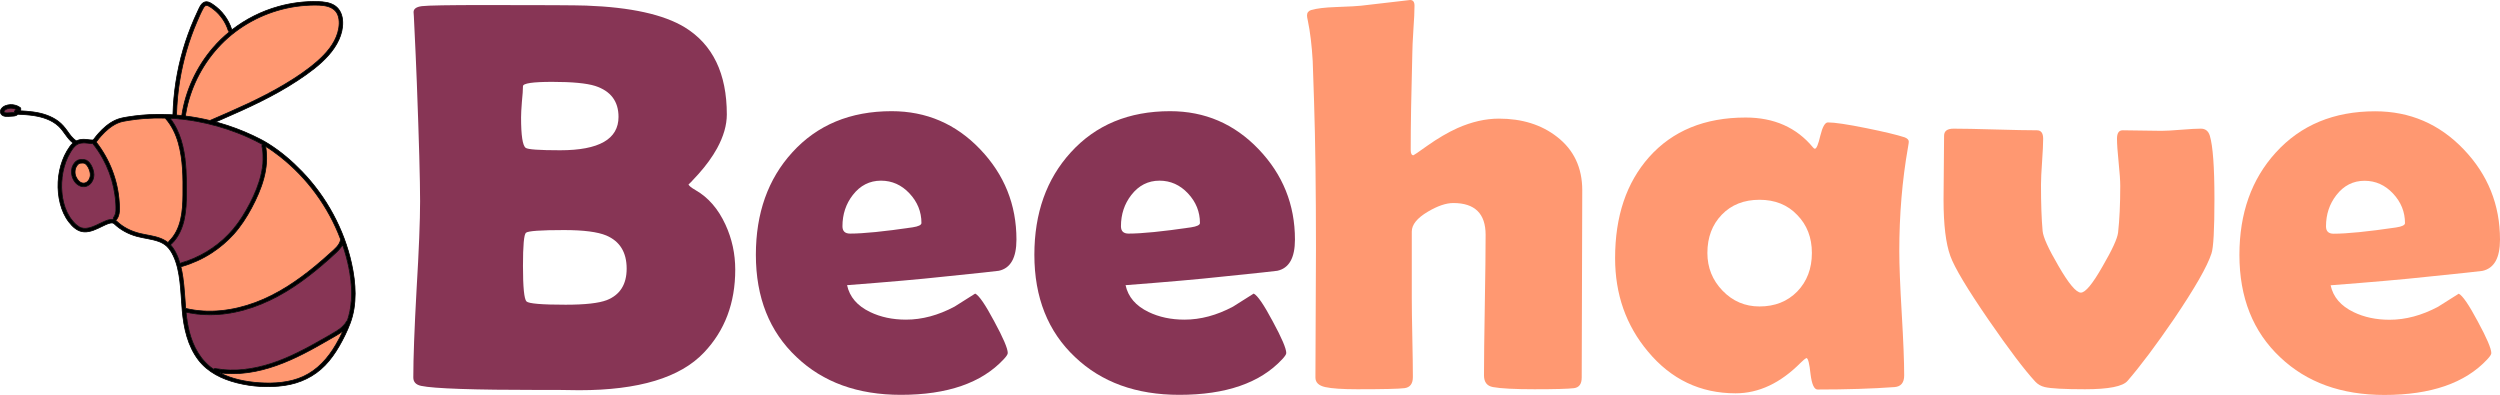 <?xml version="1.0" encoding="UTF-8" standalone="no"?>
<svg
   id="Layer_2"
   viewBox="0 0 6595.77 1041.995"
   version="1.1"
   sodipodi:docname="logo.svg"
   inkscape:version="1.1.1 (3bf5ae0d25, 2021-09-20)"
   width="1745.131mm"
   height="275.694mm"
   xmlns:inkscape="http://www.inkscape.org/namespaces/inkscape"
   xmlns:sodipodi="http://sodipodi.sourceforge.net/DTD/sodipodi-0.dtd"
   xmlns="http://www.w3.org/2000/svg"
   xmlns:svg="http://www.w3.org/2000/svg">
  <sodipodi:namedview
     id="namedview39"
     pagecolor="#505050"
     bordercolor="#eeeeee"
     borderopacity="1"
     inkscape:pageshadow="0"
     inkscape:pageopacity="0"
     inkscape:pagecheckerboard="0"
     showgrid="false"
     inkscape:zoom="0.16"
     inkscape:cx="2446.875"
     inkscape:cy="631.25"
     inkscape:window-width="1920"
     inkscape:window-height="1018"
     inkscape:window-x="-6"
     inkscape:window-y="-6"
     inkscape:window-maximized="1"
     inkscape:current-layer="layer1"
     units="mm"
     fit-margin-top="0"
     fit-margin-left="0"
     fit-margin-right="0"
     fit-margin-bottom="0"
     inkscape:document-units="mm" />
  <defs
     id="defs4">
    <style
       id="style2">.cls-1{stroke:#000;stroke-linejoin:round;stroke-width:2px;}.cls-1,.cls-2{stroke-linecap:round;}.cls-3{fill:#25ef0f;}.cls-2{fill:none;stroke:#ff9871;stroke-miterlimit:10;stroke-width:4px;}.cls-4{fill:#873555;}.cls-5{fill:#ff9871;}</style>
  </defs>
  <g
     inkscape:groupmode="layer"
     id="layer1"
     inkscape:label="Layer 1"
     transform="translate(804.135,-54.003)">
    <g
       id="Layer_1-2"
       transform="translate(-804.142,57.048)">
      <path
         class="cls-5"
         d="m 480.589,699.61 c 27.63,-7.99 54.07,-20.08 78.17,-35.79 21.26,-13.86 40.81,-30.45 57.8,-49.32 18.76,-20.84 33.9,-44.43 47.14,-69.07 26.51,-49.31 47.47,-105.8 37.04,-162.42 13.16,8.05 25.72,17.07 37.86,26.61 35.92,28.22 67.97,61.46 94.89,98.35 26.93,36.89 49.03,77.4 65.07,120.17 -1.96,15.61 -16.92,26.93 -27.75,36.76 -12.8,11.61 -25.81,22.99 -39.13,34 -47.61,39.34 -99.96,74.53 -158.15,96.14 -58.35,21.67 -122.61,30.02 -183.69,15.44 -2.36,-27.46 -3.37,-55.1 -7.39,-82.4 -1.43,-9.7 -3.24,-19.43 -5.66,-29 0.98,0.69 2.27,0.97 3.79,0.53 z"
         id="path6" />
      <path
         class="cls-4"
         d="m 595.689,824.46 c 64.34,-8.59 124.56,-35.31 178.43,-70.85 26.82,-17.69 52.23,-37.48 76.65,-58.34 12.13,-10.37 24.13,-20.94 35.76,-31.86 6.73,-6.32 13,-13.17 17.09,-21.17 14.14,41.04 23.58,84.54 23.79,127.9 0.12,24.67 -3.18,49.38 -11.31,72.72 -0.83,0.35 -1.58,1.01 -2.13,2.05 -5.77,10.8 -15.31,18.4 -25.48,24.86 -11.13,7.06 -22.74,13.44 -34.17,20 -43.92,25.22 -88.83,49.59 -137.11,65.45 -47.71,15.68 -99.05,23.13 -148.85,13.94 -2.14,-0.39 -3.83,0.53 -4.86,1.91 -34.25,-22.77 -54.07,-59.89 -64.16,-99.22 -4.35,-16.96 -6.83,-34.15 -8.57,-51.44 34.41,7.74 69.97,8.72 104.91,4.06 z"
         id="path8" />
      <path
         class="cls-4"
         d="m 452.739,639.99 c 18.39,-17.83 28.72,-41.65 33.79,-66.45 4.71,-22.99 5.53,-46.59 5.55,-69.99 0.02,-23.89 -0.27,-47.84 -2.29,-71.65 -3.7,-43.71 -13.82,-88.17 -41.24,-123.11 23.59,1.22 47.11,3.96 70.35,8.2 36.57,6.67 72.52,16.85 107.2,30.23 21.86,8.43 43.29,18.14 63.82,29.45 0.85,0.47 1.67,1 2.52,1.48 -1.14,1.05 -1.82,2.6 -1.43,4.52 6.27,30.88 2.15,62.58 -7.15,92.41 -8.33,26.74 -20.62,52.12 -34.41,76.44 -13.14,23.17 -28.37,44.93 -46.95,64.07 -34.16,35.18 -77.33,61.22 -124.45,74.84 -1.48,0.43 -2.43,1.33 -2.92,2.41 -2.91,-10.2 -6.61,-20.16 -11.5,-29.58 -4.19,-8.07 -9.34,-15.88 -15.85,-22.29 1.55,0.65 3.4,0.54 4.96,-0.98 z"
         id="path10" />
      <path
         class="cls-5"
         d="m 653.459,979.89 c 51.87,-7 100.93,-26.39 147.34,-49.99 23.5,-11.95 46.41,-24.99 69.22,-38.19 11.63,-6.73 24.43,-13.33 35.12,-22.04 -5.83,12.61 -12.38,24.95 -19.3,36.83 -20.54,35.24 -48.08,66.3 -85.71,83.53 -35.75,16.38 -77.11,19.16 -115.85,16.55 -35.52,-2.39 -72.42,-9.83 -104.5,-26.13 24.46,3.12 49.19,2.73 73.68,-0.58 z"
         id="path12" />
      <path
         class="cls-3"
         d="m 247.029,365.75 c 0.02,0.06 -0.15,0.12 -0.41,0.18 0.2,-0.2 0.36,-0.31 0.41,-0.18 z"
         id="path14" />
      <path
         class="cls-5"
         d="m 488.909,302.84 c 1.01,-6.56 2.16,-13.1 3.55,-19.59 13.57,-63.24 45.13,-122.41 90.14,-168.86 46.89,-48.39 108.12,-81.68 173.86,-96.08 16.43,-3.6 33.1,-6.01 49.88,-7.14 15.97,-1.08 32.64,-1.77 48.53,0.58 15.26,2.26 29.96,8.69 36.09,23.86 5.91,14.64 4.29,31.98 0.08,46.85 -8.61,30.43 -30.51,55.38 -53.76,75.88 -26.6,23.46 -56.66,43.31 -87.08,61.43 -62.56,37.26 -129.57,66.18 -196.32,94.95 -21.41,-5.18 -43.11,-9.16 -64.97,-11.88 z"
         id="path16" />
      <path
         class="cls-5"
         d="m 561.369,123.57 c -43.06,50.37 -71.97,112.58 -81.87,178.15 -4.69,-0.5 -9.38,-0.98 -14.08,-1.36 0.17,-0.48 0.3,-0.99 0.31,-1.58 0.82,-30.24 3.64,-60.41 8.6,-90.26 8.83,-53.17 24.01,-105.4 45.39,-154.89 5.13,-11.89 10.3,-24.02 16.58,-35.36 2.94,-5.31 6.44,-9.1 12.77,-6.18 5.25,2.42 10.25,6.12 14.77,9.7 17.97,14.22 31.44,33.7 38.3,55.55 0.59,1.89 1.95,2.89 3.46,3.2 -15.96,12.98 -30.81,27.34 -44.23,43.03 z"
         id="path18" />
      <path
         class="cls-5"
         d="m 212.019,427.3 c 3.44,-0.54 8.89,-0.65 11.55,0.65 5.01,2.84 8.23,8.29 10.56,13.38 2.6,5.67 4.41,12.29 3.96,18.57 -0.61,8.35 -5.88,17.91 -14.64,19.77 -11.12,2.36 -19.36,-7.98 -23.22,-16.97 -3.97,-9.26 -3.03,-21.43 3.15,-29.48 2.53,-3.3 5.07,-5.36 8.63,-5.91 z"
         id="path20" />
      <path
         class="cls-4"
         d="m 17.049,284.77 c 10.04,-4.41 27.32,-3.27 30.81,3.65 0.44,0.87 -0.2,3.22 -1,3.78 -1.92,1.35 -9.85,1.31 -10.89,1.38 -4.16,0.26 -8.32,0.52 -12.48,0.78 -2.68,0.17 -5.4,0.42 -8.08,0.12 -1.46,-0.16 -3.55,-0.72 -4.34,-1.63 -0.36,-0.42 -0.57,-0.82 -0.57,-1.51 0,-0.69 0.47,-1.67 1.03,-2.43 1.37,-1.86 3.43,-3.22 5.53,-4.14 z"
         id="path22" />
      <path
         class="cls-5"
         d="m 307.739,575.57 c 9.56,-12.43 7.82,-30.49 6.86,-45.18 -3.77,-57.64 -25.3,-113.33 -60.91,-158.72 0.73,-0.92 1.41,-1.94 2.18,-3 3.36,-4.57 7.1,-9.1 11.04,-13.49 12.04,-13.41 26.04,-25.72 42.58,-33.24 10.24,-4.66 21.51,-6.17 32.54,-7.89 12.6,-1.96 25.28,-3.41 38,-4.41 18.56,-1.45 37.18,-1.85 55.78,-1.33 16.86,18.92 27.92,41.94 34.71,66.22 12.3,43.97 12.45,90.92 12.01,136.25 -0.42,42.6 -4.08,91.04 -36.52,122.47 -1.65,1.6 -1.74,3.55 -0.97,5.13 -6.32,-5.48 -13.54,-9.57 -21.31,-12.65 -17.45,-6.89 -36.52,-8.58 -54.65,-13.01 -23.16,-5.66 -44.03,-15.85 -61.41,-32.38 -1.11,-1.02 -2.28,-1.84 -3.48,-2.5 1.38,-0.21 2.63,-1.06 3.57,-2.27 z"
         id="path24" />
      <path
         class="cls-4"
         d="m 202.269,378.76 c 7.72,-5.04 16.83,-5.45 25.75,-4.63 5.39,0.5 11.31,2 16.89,1.63 9.78,12.17 18.47,25.2 26.02,38.86 13.39,24.2 23.09,50.35 28.83,77.4 2.87,13.52 4.71,27.24 5.48,41.04 0.69,12.37 2.31,27.27 -5.72,37.7 -1.21,1.57 -0.73,3.9 0.47,5.42 -8.53,-2.17 -18.32,1.86 -26.23,5.38 -14.22,6.34 -28.13,14.93 -43.77,17.25 -7.15,1.06 -14.55,0.28 -20.88,-3.37 -6.92,-3.98 -12.87,-10.11 -17.94,-16.19 -22.73,-27.25 -29.8,-65.74 -28.34,-100.31 0.79,-18.76 4.29,-37.44 10.75,-55.08 3.02,-8.26 6.78,-16.24 11.28,-23.8 4.51,-7.57 9.91,-16.39 17.42,-21.3 z m -8.56,92.2 c 6.47,12.4 20.82,22.63 35.19,16.98 12.1,-4.76 19.14,-18.18 18.79,-30.83 -0.22,-7.72 -2.7,-15.54 -6.19,-22.37 -2.84,-5.55 -6.8,-11 -12.14,-14.39 -0.28,-0.23 -0.6,-0.44 -0.97,-0.62 -0.39,-0.22 -0.77,-0.36 -1.14,-0.47 -5.66,-2.32 -12.61,-2.19 -18.47,-1 -6.56,1.33 -11.69,6.82 -15.06,12.31 -7.53,12.28 -6.48,27.99 0,40.4 z"
         id="path26" />
      <path
         class="cls-2"
         d="m 195.532,369.462 c -15.97,-11.71 -21.623,-30.312 -36.183,-43.632 -17.73,-16.21 -41.49,-23.88 -64.8,-27.53 -14.11,-2.21 -16.45,-4.56 -30.71,-5.26"
         id="path28"
         sodipodi:nodetypes="cccc" />
      <g
         aria-label="Bee"
         id="text2094"
         style="font-size:1466.67px;line-height:1.25;font-family:'ProLamina 2';-inkscape-font-specification:'ProLamina 2, ';letter-spacing:0px;word-spacing:0px;fill:#873555">
        <path
           d="m 1939.785,708.508 q 0,131.771 -82.357,218.425 -93.815,99.544 -329.428,99.544 -17.904,0 -51.563,-0.716 -34.375,0 -50.846,0 -264.258,0 -314.389,-10.742 -20.768,-4.297 -20.768,-22.201 0,-76.628 8.594,-232.032 9.31,-155.404 9.31,-232.748 0,-83.073 -8.594,-312.24 -2.148,-58.724 -7.878,-176.172 l -0.716,-10.026 q -0.716,-13.607 22.201,-16.471 23.633,-2.865 166.146,-2.865 228.451,0 267.123,1.432 176.172,6.445 259.962,57.292 111.003,68.034 111.003,229.883 0,42.253 -25.781,89.518 -18.62,33.659 -48.698,67.318 -26.497,29.362 -26.497,27.214 0,5.013 18.62,15.755 50.13,28.646 78.776,90.951 25.781,55.859 25.781,118.88 z M 1631.841,305.317 q 0,-61.589 -61.589,-81.641 -34.375,-10.742 -113.151,-10.742 -77.344,0 -77.344,11.458 0,13.607 -2.865,41.537 -2.148,27.214 -2.148,40.82 0,71.615 12.175,80.209 7.878,6.445 90.951,6.445 153.972,0 153.972,-88.086 z m 21.484,400.326 q 0,-64.453 -53.711,-87.37 -34.375,-14.323 -111.719,-14.323 -92.383,0 -100.261,7.161 -7.878,6.445 -7.878,87.37 0,84.505 9.31,93.815 9.31,8.594 103.125,8.594 77.344,0 108.855,-12.175 52.279,-20.768 52.279,-83.073 z"
           style="font-family:'Berlin Sans FB Demi';-inkscape-font-specification:'Berlin Sans FB Demi'"
           id="path54178" />
        <path
           d="m 2681.713,629.016 q 0,72.331 -46.55,82.357 -7.878,1.432 -148.243,15.755 -84.505,9.31 -252.084,22.201 10.026,46.55 60.873,70.899 41.537,20.052 94.531,20.052 63.737,0 128.19,-34.375 27.214,-17.188 54.427,-34.375 15.039,7.161 50.13,73.047 35.807,65.886 35.807,83.789 0,5.013 -10.742,16.471 -87.37,93.815 -271.42,93.815 -170.443,0 -275.001,-99.544 -107.422,-100.977 -107.422,-269.988 0,-164.714 95.964,-269.988 98.828,-108.854 262.11,-108.854 137.5,0 233.464,100.261 95.964,100.261 95.964,238.477 z m -250.652,-43.685 q 0,-44.401 -31.511,-78.06 -31.511,-33.659 -75.195,-33.659 -45.117,0 -74.479,37.956 -27.214,35.091 -27.214,82.357 0,19.336 20.052,19.336 52.995,0 164.714,-16.471 23.633,-3.581 23.633,-11.458 z"
           style="font-family:'Berlin Sans FB Demi';-inkscape-font-specification:'Berlin Sans FB Demi'"
           id="path54180" />
        <path
           d="m 3416.481,629.016 q 0,72.331 -46.55,82.357 -7.878,1.432 -148.243,15.755 -84.505,9.31 -252.084,22.201 10.026,46.55 60.873,70.899 41.537,20.052 94.531,20.052 63.737,0 128.19,-34.375 27.214,-17.188 54.427,-34.375 15.039,7.161 50.13,73.047 35.807,65.886 35.807,83.789 0,5.013 -10.742,16.471 -87.37,93.815 -271.42,93.815 -170.443,0 -275.001,-99.544 -107.422,-100.977 -107.422,-269.988 0,-164.714 95.964,-269.988 98.828,-108.854 262.11,-108.854 137.5,0 233.464,100.261 95.964,100.261 95.964,238.477 z m -250.652,-43.685 q 0,-44.401 -31.511,-78.06 -31.511,-33.659 -75.195,-33.659 -45.117,0 -74.479,37.956 -27.214,35.091 -27.214,82.357 0,19.336 20.052,19.336 52.995,0 164.714,-16.471 23.633,-3.581 23.633,-11.458 z"
           style="font-family:'Berlin Sans FB Demi';-inkscape-font-specification:'Berlin Sans FB Demi'"
           id="path54182" />
      </g>
      <g
         aria-label="have"
         id="text45361"
         style="font-size:1466.67px;line-height:1.25;font-family:'ProLamina 2';-inkscape-font-specification:'ProLamina 2, ';letter-spacing:0px;word-spacing:0px;fill:#ff9871">
        <path
           d="m 4174.483,498.974 -1.432,494.142 q 0,25.065 -20.052,27.93 -22.917,2.865 -104.558,2.865 -78.776,0 -109.57,-5.729 -23.633,-4.297 -23.633,-30.794 0,-61.589 2.148,-185.482 2.148,-123.894 2.148,-185.482 0,-83.789 -85.222,-83.789 -28.646,0 -67.318,22.917 -42.253,25.065 -42.253,52.279 V 784.717 q 0,34.375 1.432,103.841 1.432,68.75 1.432,103.125 0,26.497 -22.201,29.362 -22.201,2.865 -124.61,2.865 -58.724,0 -84.505,-5.729 -25.781,-5.729 -25.781,-25.065 0,-56.576 0.716,-169.727 0.716,-113.867 0.716,-170.443 0,-234.18 -5.013,-387.436 -2.148,-53.711 -3.581,-107.422 -3.581,-62.305 -12.891,-106.706 -2.148,-9.31 -2.148,-13.607 0,-10.742 10.742,-14.323 22.201,-6.445 65.169,-7.878 57.292,-2.148 66.602,-3.581 129.623,-15.039 129.623,-15.039 11.458,0 11.458,15.039 0,22.917 -2.865,62.305 -2.865,45.833 -2.865,62.305 -4.297,161.849 -4.297,255.665 0,14.323 7.162,14.323 1.432,0 36.523,-25.065 41.536,-29.362 79.492,-46.55 56.576,-25.065 109.571,-25.065 91.667,0 153.256,47.982 66.602,51.563 66.602,141.081 z"
           style="font-family:'Berlin Sans FB Demi';-inkscape-font-specification:'Berlin Sans FB Demi'"
           id="path54185" />
        <path
           d="m 5010.943,660.108 q 0,55.143 6.445,163.998 6.445,108.854 6.445,163.282 0,28.646 -25.065,30.794 -88.802,6.445 -203.386,6.445 -13.607,0 -18.62,-40.82 -4.297,-41.537 -10.742,-42.253 -5.729,2.865 -15.039,12.175 -80.209,80.925 -171.875,80.925 -139.649,0 -231.316,-110.287 -86.654,-103.125 -86.654,-246.355 0,-165.43 89.518,-266.407 93.099,-104.558 254.948,-104.558 112.435,0 177.605,78.776 2.865,3.581 5.013,3.581 6.445,0 14.323,-34.375 8.594,-35.091 20.052,-35.091 26.497,0 100.977,15.039 70.899,14.323 101.693,24.349 10.742,4.297 10.742,11.458 0,2.865 -2.148,15.039 -22.917,129.623 -22.917,274.284 z m -230.6,4.297 q 0,-60.873 -38.672,-100.261 -37.956,-40.104 -99.544,-40.104 -61.589,0 -99.544,39.388 -37.956,39.388 -37.956,100.977 0,58.008 40.104,99.544 40.104,41.537 97.396,41.537 60.873,0 99.544,-39.388 38.672,-40.104 38.672,-101.693 z"
           style="font-family:'Berlin Sans FB Demi';-inkscape-font-specification:'Berlin Sans FB Demi'"
           id="path54187" />
        <path
           d="m 5842.39,521.175 q 0,122.461 -7.878,144.662 -16.471,50.846 -98.828,172.592 -71.615,104.558 -122.461,163.282 -18.62,22.201 -112.435,22.201 -81.641,0 -105.99,-5.729 -15.039,-3.581 -25.065,-14.323 -42.969,-46.55 -122.461,-161.849 -85.222,-123.894 -101.693,-169.727 -17.904,-49.414 -17.904,-148.243 0,-27.93 0.716,-83.789 0.716,-56.576 0.716,-85.222 0,-18.62 25.065,-18.62 36.523,0 109.57,2.148 73.763,2.148 110.287,2.148 16.471,0 16.471,22.201 0,20.052 -2.865,60.873 -2.865,40.104 -2.865,60.873 0,74.479 4.297,121.745 2.148,24.349 41.537,91.667 40.82,70.899 59.44,70.899 17.904,0 57.292,-69.466 37.956,-65.169 40.82,-88.802 5.729,-50.846 5.729,-123.177 0,-20.768 -4.297,-62.305 -4.297,-42.253 -4.297,-62.305 0,-22.201 15.039,-22.201 17.188,0 50.846,0.716 34.375,0.716 51.563,0.716 17.188,0 51.563,-2.865 35.091,-2.865 52.279,-2.865 17.904,0 23.633,18.62 12.175,40.82 12.175,166.146 z"
           style="font-family:'Berlin Sans FB Demi';-inkscape-font-specification:'Berlin Sans FB Demi'"
           id="path54189" />
        <path
           d="m 6595.778,629.313 q 0,72.331 -46.55,82.357 -7.878,1.432 -148.243,15.755 -84.505,9.31 -252.084,22.201 10.026,46.55 60.873,70.899 41.537,20.052 94.531,20.052 63.737,0 128.19,-34.375 27.214,-17.188 54.427,-34.375 15.039,7.161 50.13,73.047 35.807,65.886 35.807,83.789 0,5.013 -10.742,16.471 -87.37,93.815 -271.42,93.815 -170.443,0 -275.001,-99.545 -107.422,-100.977 -107.422,-269.988 0,-164.714 95.964,-269.988 98.828,-108.854 262.11,-108.854 137.5,0 233.464,100.261 95.964,100.261 95.964,238.477 z M 6345.126,585.628 q 0,-44.401 -31.511,-78.06 -31.511,-33.659 -75.195,-33.659 -45.117,0 -74.479,37.956 -27.214,35.091 -27.214,82.357 0,19.336 20.052,19.336 52.995,0 164.714,-16.471 23.633,-3.581 23.633,-11.458 z"
           style="font-family:'Berlin Sans FB Demi';-inkscape-font-specification:'Berlin Sans FB Demi'"
           id="path54191" />
      </g>
    </g>
    <g
       id="Layer_2-2"
       transform="matrix(-1,0,0,1,133.916,57.048)">
      <g
         id="g35">
        <path
           class="cls-1"
           d="m 934.33,283.72 c -5.19,-7.13 -14.29,-10.01 -22.76,-10.63 -9.18,-0.67 -18.74,1.92 -26.24,7.25 -2.1,1.49 -3.09,4.16 -1.71,6.52 0.68,1.17 2.01,2.02 3.4,2.29 -24.41,1.25 -49.18,3.16 -72.26,11.61 -11.03,4.04 -21.59,9.38 -30.94,16.52 -9.19,7.01 -16.38,15.53 -23.06,24.9 -6.97,9.76 -13.78,20.08 -24.2,26.42 -6.07,-2.9 -12.78,-4.22 -19.69,-4.21 -7.71,0.01 -15.31,2.09 -22.99,1.96 -0.13,0 -1.04,-0.07 -1.8,-0.17 -0.6,-0.89 -1.39,-1.75 -1.97,-2.54 -3.77,-5.1 -7.77,-10.03 -12,-14.76 -12.36,-13.83 -26.93,-26.66 -43.84,-34.6 -10.12,-4.76 -20.58,-6.81 -31.56,-8.61 -13.03,-2.14 -26.15,-3.8 -39.3,-4.97 -24.85,-2.2 -49.85,-2.6 -74.75,-1.28 -2.31,0.12 -4.62,0.32 -6.93,0.47 0.05,-0.3 0.08,-0.62 0.07,-0.96 -1.57,-57.89 -10.58,-115.57 -26.82,-171.16 -8.04,-27.53 -17.87,-54.51 -29.33,-80.79 -2.89,-6.64 -5.9,-13.24 -9.01,-19.78 -2.78,-5.86 -5.32,-12.19 -9.15,-17.46 -3.45,-4.74 -8.28,-8.4 -14.4,-8.25 -6.55,0.17 -12.51,4.28 -17.74,7.84 -23.08,15.69 -40.31,39.01 -48.67,65.62 -0.11,0.35 -0.18,0.7 -0.21,1.02 C 290.01,47.63 248.01,26.49 203.39,14.07 169.79,4.71 134.72,0.19 99.85,1.12 84.38,1.53 67.5,3.15 54.36,12.11 40.15,21.81 34.31,38.24 33.83,54.9 c -0.94,32.89 15.71,63.04 36.82,87.11 23.36,26.63 52.82,47.85 82.23,67.26 62.98,41.56 131.96,72.88 201.01,102.84 5.08,2.2 10.16,4.39 15.24,6.58 -2.71,0.73 -5.44,1.43 -8.14,2.2 -30.95,8.81 -61.23,20.08 -90.35,33.77 -13.65,6.41 -27.24,13.26 -40.04,21.25 -32.68,20.42 -62.7,45.93 -89.36,73.68 -32.22,33.53 -59.92,71.5 -82.01,112.41 -22.18,41.08 -38.87,85.25 -48.85,130.88 -11.18,51.08 -15.01,106.51 3.61,156.37 7.87,21.08 18.13,41.75 29.39,61.21 10.46,18.08 22.61,35.35 37.17,50.37 28.75,29.65 65.95,47.17 106.61,53.07 41.64,6.04 85.05,3.42 125.83,-6.86 39.27,-9.9 76.57,-27.79 101.66,-60.54 28.22,-36.85 38.58,-84.27 42.66,-129.61 2.33,-25.85 3.07,-51.79 6.26,-77.57 2.82,-22.79 7.14,-46.26 17.05,-67.15 4.31,-9.08 9.59,-18.04 16.9,-25.03 6.35,-6.07 14.14,-10.35 22.38,-13.26 18.4,-6.51 38.16,-8.12 56.95,-13.24 22.7,-6.19 43.15,-17.19 60.25,-33.44 1.38,-1.27 3.14,-1.91 4.76,-2.04 2.72,-0.21 4.89,0.26 7.52,0.99 6.89,1.91 13.34,5.22 19.76,8.31 14.51,7 30.38,15.22 46.98,14.36 17.18,-0.89 30.37,-13.36 40.36,-26.34 10.94,-14.22 18.23,-31.03 22.69,-48.34 9.51,-36.93 7.46,-77.9 -5.86,-113.64 -3.24,-8.7 -7.15,-17.17 -11.9,-25.15 -4.41,-7.4 -9.58,-15.38 -16.16,-21.11 15.97,-11.71 23.95,-31.29 38.52,-44.61 17.73,-16.21 41.49,-23.88 64.8,-27.53 14.11,-2.21 28.4,-2.98 42.66,-3.67 0.12,0.15 0.21,0.3 0.34,0.45 2.91,3.14 6.81,4.11 10.92,4.37 4.88,0.31 9.76,0.64 14.64,0.92 3.53,0.2 7.28,0.13 10.67,-0.99 3.91,-1.29 7.13,-3.84 8.58,-7.78 1.46,-3.97 0.42,-8.37 -2.02,-11.72 z m -242.96,82.35 c -0.26,-0.06 -0.43,-0.12 -0.41,-0.18 0.05,-0.13 0.21,-0.02 0.41,0.18 z M 335.86,77.48 c 6.87,-21.85 20.33,-41.34 38.3,-55.55 4.52,-3.58 9.52,-7.27 14.77,-9.7 6.33,-2.92 9.82,0.87 12.77,6.18 6.28,11.33 11.45,23.47 16.58,35.36 21.38,49.49 36.56,101.72 45.39,154.89 4.95,29.85 7.78,60.02 8.6,90.26 0.02,0.59 0.14,1.11 0.31,1.58 -4.7,0.39 -9.39,0.86 -14.08,1.36 -9.9,-65.57 -38.81,-127.78 -81.87,-178.15 -13.42,-15.7 -28.27,-30.06 -44.23,-43.03 1.51,-0.31 2.87,-1.32 3.46,-3.2 z M 187.8,219.92 C 157.38,201.8 127.32,181.95 100.72,158.49 77.47,137.98 55.57,113.04 46.96,82.61 42.76,67.74 41.13,50.41 47.04,35.76 53.16,20.6 67.86,14.16 83.13,11.9 c 15.89,-2.35 32.56,-1.66 48.53,-0.58 16.78,1.14 33.45,3.54 49.88,7.14 65.74,14.4 126.97,47.69 173.86,96.08 45.01,46.45 76.57,105.62 90.14,168.86 1.39,6.49 2.54,13.03 3.55,19.59 -21.86,2.72 -43.56,6.71 -64.97,11.88 C 317.37,286.1 250.36,257.18 187.8,219.92 Z m 65.92,786.82 c -38.75,2.6 -80.1,-0.17 -115.85,-16.55 -37.62,-17.24 -65.17,-48.3 -85.71,-83.53 -6.92,-11.88 -13.47,-24.22 -19.3,-36.83 10.68,8.71 23.48,15.31 35.12,22.04 22.81,13.2 45.73,26.24 69.22,38.19 46.41,23.6 95.47,42.98 147.34,49.99 24.49,3.31 49.22,3.69 73.68,0.58 -32.07,16.3 -68.98,23.74 -104.5,26.13 z M 438.64,871.99 c -10.09,39.33 -29.92,76.45 -64.16,99.22 -1.03,-1.39 -2.72,-2.31 -4.86,-1.91 -49.8,9.19 -101.13,1.75 -148.85,-13.94 -48.28,-15.87 -93.18,-40.24 -137.11,-65.45 -11.43,-6.56 -23.04,-12.94 -34.17,-20 -10.18,-6.46 -19.71,-14.05 -25.48,-24.86 -0.55,-1.04 -1.3,-1.69 -2.13,-2.05 -8.13,-23.33 -11.43,-48.05 -11.31,-72.72 0.21,-43.36 9.65,-86.85 23.79,-127.9 4.1,8 10.36,14.85 17.09,21.17 11.64,10.92 23.63,21.49 35.76,31.86 24.42,20.86 49.83,40.65 76.65,58.34 53.87,35.54 114.09,62.26 178.43,70.85 34.93,4.66 70.49,3.68 104.91,-4.06 -1.74,17.29 -4.22,34.49 -8.57,51.44 z m 16.89,-143.77 c -4.02,27.3 -5.02,54.94 -7.39,82.4 C 387.07,825.2 322.81,816.85 264.45,795.18 206.26,773.57 153.91,738.39 106.3,699.04 92.98,688.03 79.96,676.65 67.17,665.04 56.34,655.21 41.38,643.89 39.42,628.28 55.47,585.51 77.56,545 104.49,508.11 c 26.93,-36.89 58.98,-70.14 94.89,-98.35 12.14,-9.54 24.69,-18.56 37.86,-26.61 -10.43,56.62 10.54,113.11 37.04,162.42 13.24,24.64 28.38,48.24 47.14,69.07 16.99,18.87 36.53,35.46 57.8,49.32 24.1,15.71 50.54,27.8 78.17,35.79 1.51,0.44 2.8,0.15 3.79,-0.53 -2.41,9.57 -4.23,19.3 -5.66,29 z m 18.83,-64.83 c -4.9,9.42 -8.59,19.38 -11.5,29.58 -0.5,-1.08 -1.45,-1.98 -2.92,-2.41 -47.11,-13.63 -90.29,-39.66 -124.45,-74.84 -18.58,-19.14 -33.81,-40.9 -46.95,-64.07 -13.79,-24.32 -26.08,-49.7 -34.41,-76.44 -9.3,-29.83 -13.42,-61.53 -7.15,-92.41 0.39,-1.92 -0.29,-3.47 -1.43,-4.52 0.85,-0.48 1.67,-1.01 2.52,-1.48 20.53,-11.31 41.96,-21.02 63.82,-29.45 34.69,-13.38 70.63,-23.56 107.2,-30.23 23.24,-4.24 46.75,-6.98 70.35,-8.2 -27.42,34.94 -37.54,79.4 -41.24,123.11 -2.01,23.81 -2.31,47.77 -2.29,71.65 0.02,23.4 0.84,47 5.55,69.99 5.08,24.8 15.4,48.62 33.79,66.45 1.56,1.51 3.41,1.63 4.96,0.98 -6.52,6.41 -11.66,14.22 -15.85,22.29 z m 155.98,-82.91 c -17.38,16.52 -38.26,26.72 -61.41,32.38 -18.13,4.43 -37.2,6.12 -54.65,13.01 -7.78,3.07 -14.99,7.17 -21.31,12.65 0.77,-1.58 0.68,-3.53 -0.97,-5.13 -32.43,-31.44 -36.1,-79.87 -36.52,-122.47 -0.44,-45.33 -0.3,-92.28 12.01,-136.25 6.79,-24.28 17.86,-47.3 34.71,-66.22 18.6,-0.52 37.23,-0.11 55.78,1.33 12.72,0.99 25.4,2.45 38,4.41 11.02,1.71 22.29,3.23 32.54,7.89 16.54,7.52 30.54,19.83 42.58,33.24 3.94,4.39 7.68,8.92 11.04,13.49 0.77,1.05 1.45,2.08 2.18,3 -35.61,45.4 -57.15,101.09 -60.91,158.72 -0.96,14.69 -2.7,32.75 6.86,45.18 0.94,1.22 2.19,2.06 3.57,2.27 -1.2,0.67 -2.37,1.48 -3.48,2.5 z m 122.8,-180.29 c 4.5,7.56 8.26,15.54 11.28,23.8 6.46,17.65 9.97,36.32 10.75,55.08 1.45,34.57 -5.62,73.06 -28.34,100.31 -5.07,6.08 -11.03,12.21 -17.94,16.19 -6.34,3.65 -13.73,4.43 -20.88,3.37 -15.64,-2.32 -29.55,-10.91 -43.77,-17.25 -7.9,-3.52 -17.7,-7.55 -26.23,-5.38 1.2,-1.52 1.68,-3.85 0.47,-5.42 -8.03,-10.44 -6.41,-25.34 -5.72,-37.7 0.77,-13.8 2.61,-27.52 5.48,-41.04 5.74,-27.05 15.44,-53.2 28.83,-77.4 7.55,-13.66 16.25,-26.69 26.02,-38.86 5.58,0.36 11.49,-1.14 16.89,-1.63 8.92,-0.82 18.03,-0.4 25.75,4.63 7.51,4.9 12.91,13.72 17.42,21.3 z m 173.79,-107.2 c -0.79,0.91 -2.88,1.47 -4.34,1.63 -2.68,0.3 -5.4,0.05 -8.08,-0.12 -4.16,-0.26 -8.32,-0.52 -12.48,-0.78 -1.04,-0.07 -0.98,-0.01 -1.57,-0.19 -0.46,-0.14 -0.54,-0.16 -0.88,-0.36 0,-0.03 0,-0.07 0,-0.1 0.32,-1.11 0.24,-2.32 -0.45,-3.51 -1.17,-2 -4.47,-3.29 -6.52,-1.71 -0.43,0.33 -0.81,0.69 -1.16,1.06 -0.75,0.04 -1.49,0.07 -2.24,0.11 0.33,-0.11 0.65,-0.26 0.94,-0.47 8.8,-6.25 20.77,-8.07 30.81,-3.65 2.09,0.92 4.16,2.28 5.53,4.14 0.56,0.76 1.02,1.74 1.03,2.43 0,0.7 -0.2,1.1 -0.57,1.51 z"
           id="path31" />
        <path
           class="cls-1"
           d="m 729.22,418.39 c -5.86,-1.19 -12.81,-1.32 -18.47,1 -0.38,0.11 -0.76,0.25 -1.14,0.47 -0.37,0.18 -0.69,0.39 -0.97,0.62 -5.34,3.39 -9.3,8.84 -12.14,14.39 -3.49,6.83 -5.97,14.66 -6.19,22.37 -0.35,12.66 6.69,26.07 18.79,30.83 14.37,5.66 28.72,-4.57 35.19,-16.98 6.48,-12.41 7.53,-28.12 0,-40.4 -3.37,-5.49 -8.51,-10.98 -15.06,-12.31 z m 8.53,44.44 c -3.85,8.99 -12.1,19.33 -23.22,16.97 -8.76,-1.86 -14.03,-11.42 -14.64,-19.77 -0.46,-6.28 1.36,-12.89 3.96,-18.57 2.33,-5.09 5.55,-10.55 10.56,-13.38 2.66,-1.3 8.12,-1.18 11.55,-0.65 3.56,0.55 6.1,2.61 8.63,5.91 6.18,8.05 7.12,20.22 3.15,29.48 z"
           id="path33" />
      </g>
    </g>
  </g>
</svg>
